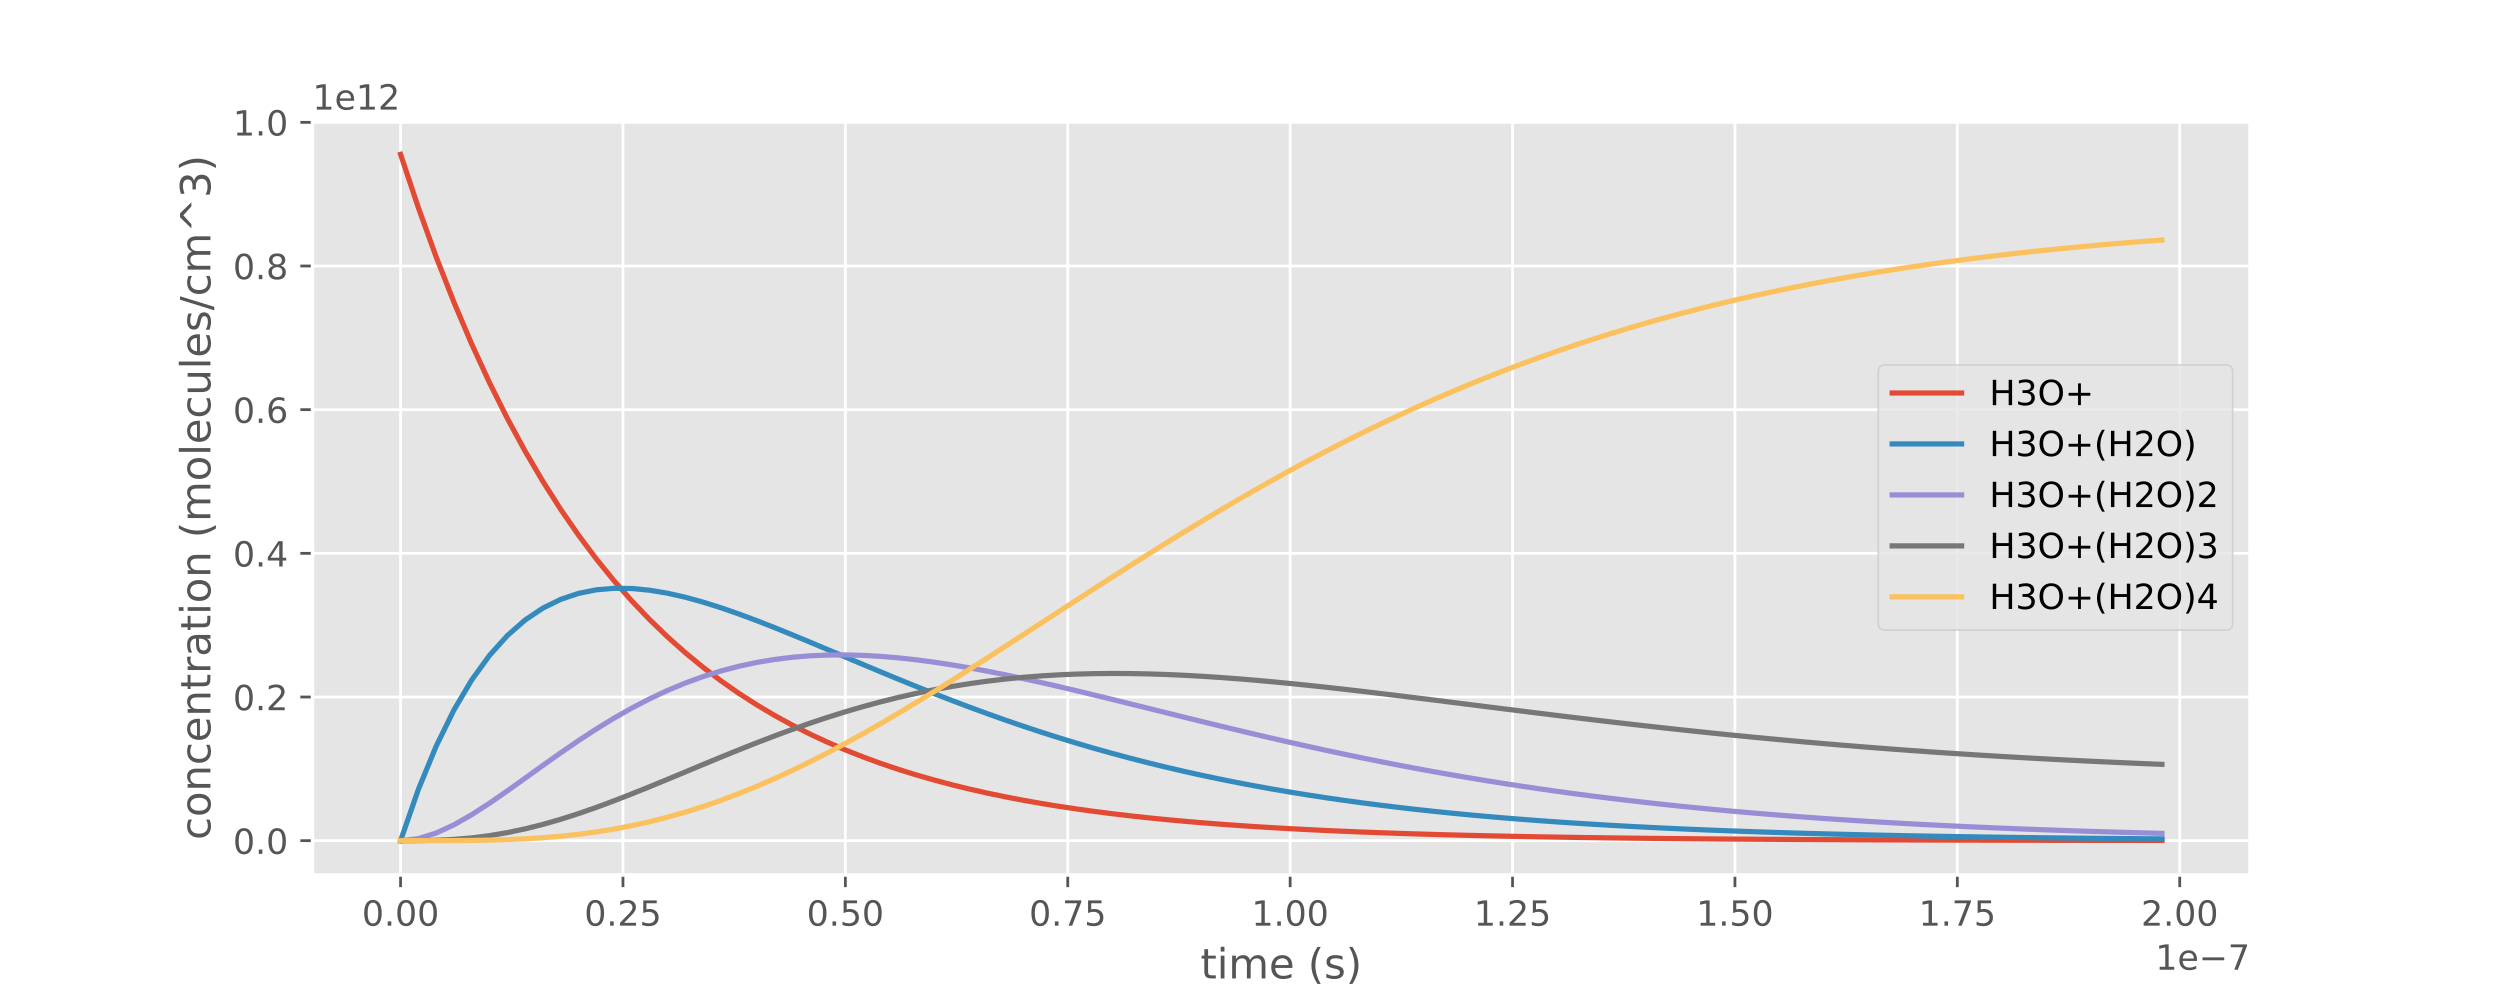<?xml version="1.0" encoding="utf-8" standalone="no"?>
<!DOCTYPE svg PUBLIC "-//W3C//DTD SVG 1.1//EN"
  "http://www.w3.org/Graphics/SVG/1.1/DTD/svg11.dtd">
<!-- Created with matplotlib (https://matplotlib.org/) -->
<svg height="288pt" version="1.1" viewBox="0 0 720 288" width="720pt" xmlns="http://www.w3.org/2000/svg" xmlns:xlink="http://www.w3.org/1999/xlink">
 <defs>
  <style type="text/css">*{stroke-linecap:butt;stroke-linejoin:round;}</style>
 </defs>
 <g id="figure_1">
  <g id="patch_1">
   <path d="M 0 288 
L 720 288 
L 720 0 
L 0 0 
z
" style="fill:#ffffff;"/>
  </g>
  <g id="axes_1">
   <g id="patch_2">
    <path d="M 90 252 
L 648 252 
L 648 34.56 
L 90 34.56 
z
" style="fill:#e5e5e5;"/>
   </g>
   <g id="matplotlib.axis_1">
    <g id="xtick_1">
     <g id="line2d_1">
      <path clip-path="url(#p906a00d465)" d="M 115.364 252 
L 115.364 34.56 
" style="fill:none;stroke:#ffffff;stroke-linecap:square;stroke-width:0.8;"/>
     </g>
     <g id="line2d_2">
      <defs>
       <path d="M 0 0 
L 0 3.5 
" id="m9f4aa400e0" style="stroke:#555555;stroke-width:0.8;"/>
      </defs>
      <g>
       <use style="fill:#555555;stroke:#555555;stroke-width:0.8;" x="115.364" xlink:href="#m9f4aa400e0" y="252"/>
      </g>
     </g>
     <g id="text_1">
      <!-- 0.00 -->
      <g style="fill:#555555;" transform="translate(104.231 266.598)scale(0.1 -0.1)">
       <defs>
        <path d="M 31.781 66.406 
Q 24.172 66.406 20.328 58.906 
Q 16.5 51.422 16.5 36.375 
Q 16.5 21.391 20.328 13.891 
Q 24.172 6.391 31.781 6.391 
Q 39.453 6.391 43.281 13.891 
Q 47.125 21.391 47.125 36.375 
Q 47.125 51.422 43.281 58.906 
Q 39.453 66.406 31.781 66.406 
z
M 31.781 74.219 
Q 44.047 74.219 50.516 64.516 
Q 56.984 54.828 56.984 36.375 
Q 56.984 17.969 50.516 8.266 
Q 44.047 -1.422 31.781 -1.422 
Q 19.531 -1.422 13.062 8.266 
Q 6.594 17.969 6.594 36.375 
Q 6.594 54.828 13.062 64.516 
Q 19.531 74.219 31.781 74.219 
z
" id="DejaVuSans-48"/>
        <path d="M 10.688 12.406 
L 21 12.406 
L 21 0 
L 10.688 0 
z
" id="DejaVuSans-46"/>
       </defs>
       <use xlink:href="#DejaVuSans-48"/>
       <use x="63.623" xlink:href="#DejaVuSans-46"/>
       <use x="95.41" xlink:href="#DejaVuSans-48"/>
       <use x="159.033" xlink:href="#DejaVuSans-48"/>
      </g>
     </g>
    </g>
    <g id="xtick_2">
     <g id="line2d_3">
      <path clip-path="url(#p906a00d465)" d="M 179.413 252 
L 179.413 34.56 
" style="fill:none;stroke:#ffffff;stroke-linecap:square;stroke-width:0.8;"/>
     </g>
     <g id="line2d_4">
      <g>
       <use style="fill:#555555;stroke:#555555;stroke-width:0.8;" x="179.413" xlink:href="#m9f4aa400e0" y="252"/>
      </g>
     </g>
     <g id="text_2">
      <!-- 0.25 -->
      <g style="fill:#555555;" transform="translate(168.28 266.598)scale(0.1 -0.1)">
       <defs>
        <path d="M 19.188 8.297 
L 53.609 8.297 
L 53.609 0 
L 7.328 0 
L 7.328 8.297 
Q 12.938 14.109 22.625 23.891 
Q 32.328 33.688 34.812 36.531 
Q 39.547 41.844 41.422 45.531 
Q 43.312 49.219 43.312 52.781 
Q 43.312 58.594 39.234 62.25 
Q 35.156 65.922 28.609 65.922 
Q 23.969 65.922 18.812 64.312 
Q 13.672 62.703 7.812 59.422 
L 7.812 69.391 
Q 13.766 71.781 18.938 73 
Q 24.125 74.219 28.422 74.219 
Q 39.75 74.219 46.484 68.547 
Q 53.219 62.891 53.219 53.422 
Q 53.219 48.922 51.531 44.891 
Q 49.859 40.875 45.406 35.406 
Q 44.188 33.984 37.641 27.219 
Q 31.109 20.453 19.188 8.297 
z
" id="DejaVuSans-50"/>
        <path d="M 10.797 72.906 
L 49.516 72.906 
L 49.516 64.594 
L 19.828 64.594 
L 19.828 46.734 
Q 21.969 47.469 24.109 47.828 
Q 26.266 48.188 28.422 48.188 
Q 40.625 48.188 47.75 41.5 
Q 54.891 34.812 54.891 23.391 
Q 54.891 11.625 47.562 5.094 
Q 40.234 -1.422 26.906 -1.422 
Q 22.312 -1.422 17.547 -0.641 
Q 12.797 0.141 7.719 1.703 
L 7.719 11.625 
Q 12.109 9.234 16.797 8.062 
Q 21.484 6.891 26.703 6.891 
Q 35.156 6.891 40.078 11.328 
Q 45.016 15.766 45.016 23.391 
Q 45.016 31 40.078 35.438 
Q 35.156 39.891 26.703 39.891 
Q 22.75 39.891 18.812 39.016 
Q 14.891 38.141 10.797 36.281 
z
" id="DejaVuSans-53"/>
       </defs>
       <use xlink:href="#DejaVuSans-48"/>
       <use x="63.623" xlink:href="#DejaVuSans-46"/>
       <use x="95.41" xlink:href="#DejaVuSans-50"/>
       <use x="159.033" xlink:href="#DejaVuSans-53"/>
      </g>
     </g>
    </g>
    <g id="xtick_3">
     <g id="line2d_5">
      <path clip-path="url(#p906a00d465)" d="M 243.463 252 
L 243.463 34.56 
" style="fill:none;stroke:#ffffff;stroke-linecap:square;stroke-width:0.8;"/>
     </g>
     <g id="line2d_6">
      <g>
       <use style="fill:#555555;stroke:#555555;stroke-width:0.8;" x="243.463" xlink:href="#m9f4aa400e0" y="252"/>
      </g>
     </g>
     <g id="text_3">
      <!-- 0.50 -->
      <g style="fill:#555555;" transform="translate(232.33 266.598)scale(0.1 -0.1)">
       <use xlink:href="#DejaVuSans-48"/>
       <use x="63.623" xlink:href="#DejaVuSans-46"/>
       <use x="95.41" xlink:href="#DejaVuSans-53"/>
       <use x="159.033" xlink:href="#DejaVuSans-48"/>
      </g>
     </g>
    </g>
    <g id="xtick_4">
     <g id="line2d_7">
      <path clip-path="url(#p906a00d465)" d="M 307.512 252 
L 307.512 34.56 
" style="fill:none;stroke:#ffffff;stroke-linecap:square;stroke-width:0.8;"/>
     </g>
     <g id="line2d_8">
      <g>
       <use style="fill:#555555;stroke:#555555;stroke-width:0.8;" x="307.512" xlink:href="#m9f4aa400e0" y="252"/>
      </g>
     </g>
     <g id="text_4">
      <!-- 0.75 -->
      <g style="fill:#555555;" transform="translate(296.38 266.598)scale(0.1 -0.1)">
       <defs>
        <path d="M 8.203 72.906 
L 55.078 72.906 
L 55.078 68.703 
L 28.609 0 
L 18.312 0 
L 43.219 64.594 
L 8.203 64.594 
z
" id="DejaVuSans-55"/>
       </defs>
       <use xlink:href="#DejaVuSans-48"/>
       <use x="63.623" xlink:href="#DejaVuSans-46"/>
       <use x="95.41" xlink:href="#DejaVuSans-55"/>
       <use x="159.033" xlink:href="#DejaVuSans-53"/>
      </g>
     </g>
    </g>
    <g id="xtick_5">
     <g id="line2d_9">
      <path clip-path="url(#p906a00d465)" d="M 371.562 252 
L 371.562 34.56 
" style="fill:none;stroke:#ffffff;stroke-linecap:square;stroke-width:0.8;"/>
     </g>
     <g id="line2d_10">
      <g>
       <use style="fill:#555555;stroke:#555555;stroke-width:0.8;" x="371.562" xlink:href="#m9f4aa400e0" y="252"/>
      </g>
     </g>
     <g id="text_5">
      <!-- 1.00 -->
      <g style="fill:#555555;" transform="translate(360.429 266.598)scale(0.1 -0.1)">
       <defs>
        <path d="M 12.406 8.297 
L 28.516 8.297 
L 28.516 63.922 
L 10.984 60.406 
L 10.984 69.391 
L 28.422 72.906 
L 38.281 72.906 
L 38.281 8.297 
L 54.391 8.297 
L 54.391 0 
L 12.406 0 
z
" id="DejaVuSans-49"/>
       </defs>
       <use xlink:href="#DejaVuSans-49"/>
       <use x="63.623" xlink:href="#DejaVuSans-46"/>
       <use x="95.41" xlink:href="#DejaVuSans-48"/>
       <use x="159.033" xlink:href="#DejaVuSans-48"/>
      </g>
     </g>
    </g>
    <g id="xtick_6">
     <g id="line2d_11">
      <path clip-path="url(#p906a00d465)" d="M 435.612 252 
L 435.612 34.56 
" style="fill:none;stroke:#ffffff;stroke-linecap:square;stroke-width:0.8;"/>
     </g>
     <g id="line2d_12">
      <g>
       <use style="fill:#555555;stroke:#555555;stroke-width:0.8;" x="435.612" xlink:href="#m9f4aa400e0" y="252"/>
      </g>
     </g>
     <g id="text_6">
      <!-- 1.25 -->
      <g style="fill:#555555;" transform="translate(424.479 266.598)scale(0.1 -0.1)">
       <use xlink:href="#DejaVuSans-49"/>
       <use x="63.623" xlink:href="#DejaVuSans-46"/>
       <use x="95.41" xlink:href="#DejaVuSans-50"/>
       <use x="159.033" xlink:href="#DejaVuSans-53"/>
      </g>
     </g>
    </g>
    <g id="xtick_7">
     <g id="line2d_13">
      <path clip-path="url(#p906a00d465)" d="M 499.661 252 
L 499.661 34.56 
" style="fill:none;stroke:#ffffff;stroke-linecap:square;stroke-width:0.8;"/>
     </g>
     <g id="line2d_14">
      <g>
       <use style="fill:#555555;stroke:#555555;stroke-width:0.8;" x="499.661" xlink:href="#m9f4aa400e0" y="252"/>
      </g>
     </g>
     <g id="text_7">
      <!-- 1.50 -->
      <g style="fill:#555555;" transform="translate(488.528 266.598)scale(0.1 -0.1)">
       <use xlink:href="#DejaVuSans-49"/>
       <use x="63.623" xlink:href="#DejaVuSans-46"/>
       <use x="95.41" xlink:href="#DejaVuSans-53"/>
       <use x="159.033" xlink:href="#DejaVuSans-48"/>
      </g>
     </g>
    </g>
    <g id="xtick_8">
     <g id="line2d_15">
      <path clip-path="url(#p906a00d465)" d="M 563.711 252 
L 563.711 34.56 
" style="fill:none;stroke:#ffffff;stroke-linecap:square;stroke-width:0.8;"/>
     </g>
     <g id="line2d_16">
      <g>
       <use style="fill:#555555;stroke:#555555;stroke-width:0.8;" x="563.711" xlink:href="#m9f4aa400e0" y="252"/>
      </g>
     </g>
     <g id="text_8">
      <!-- 1.75 -->
      <g style="fill:#555555;" transform="translate(552.578 266.598)scale(0.1 -0.1)">
       <use xlink:href="#DejaVuSans-49"/>
       <use x="63.623" xlink:href="#DejaVuSans-46"/>
       <use x="95.41" xlink:href="#DejaVuSans-55"/>
       <use x="159.033" xlink:href="#DejaVuSans-53"/>
      </g>
     </g>
    </g>
    <g id="xtick_9">
     <g id="line2d_17">
      <path clip-path="url(#p906a00d465)" d="M 627.76 252 
L 627.76 34.56 
" style="fill:none;stroke:#ffffff;stroke-linecap:square;stroke-width:0.8;"/>
     </g>
     <g id="line2d_18">
      <g>
       <use style="fill:#555555;stroke:#555555;stroke-width:0.8;" x="627.76" xlink:href="#m9f4aa400e0" y="252"/>
      </g>
     </g>
     <g id="text_9">
      <!-- 2.00 -->
      <g style="fill:#555555;" transform="translate(616.628 266.598)scale(0.1 -0.1)">
       <use xlink:href="#DejaVuSans-50"/>
       <use x="63.623" xlink:href="#DejaVuSans-46"/>
       <use x="95.41" xlink:href="#DejaVuSans-48"/>
       <use x="159.033" xlink:href="#DejaVuSans-48"/>
      </g>
     </g>
    </g>
    <g id="text_10">
     <!-- time (s) -->
     <g style="fill:#555555;" transform="translate(345.73 281.796)scale(0.12 -0.12)">
      <defs>
       <path d="M 18.312 70.219 
L 18.312 54.688 
L 36.812 54.688 
L 36.812 47.703 
L 18.312 47.703 
L 18.312 18.016 
Q 18.312 11.328 20.141 9.422 
Q 21.969 7.516 27.594 7.516 
L 36.812 7.516 
L 36.812 0 
L 27.594 0 
Q 17.188 0 13.234 3.875 
Q 9.281 7.766 9.281 18.016 
L 9.281 47.703 
L 2.688 47.703 
L 2.688 54.688 
L 9.281 54.688 
L 9.281 70.219 
z
" id="DejaVuSans-116"/>
       <path d="M 9.422 54.688 
L 18.406 54.688 
L 18.406 0 
L 9.422 0 
z
M 9.422 75.984 
L 18.406 75.984 
L 18.406 64.594 
L 9.422 64.594 
z
" id="DejaVuSans-105"/>
       <path d="M 52 44.188 
Q 55.375 50.25 60.062 53.125 
Q 64.75 56 71.094 56 
Q 79.641 56 84.281 50.016 
Q 88.922 44.047 88.922 33.016 
L 88.922 0 
L 79.891 0 
L 79.891 32.719 
Q 79.891 40.578 77.094 44.375 
Q 74.312 48.188 68.609 48.188 
Q 61.625 48.188 57.562 43.547 
Q 53.516 38.922 53.516 30.906 
L 53.516 0 
L 44.484 0 
L 44.484 32.719 
Q 44.484 40.625 41.703 44.406 
Q 38.922 48.188 33.109 48.188 
Q 26.219 48.188 22.156 43.531 
Q 18.109 38.875 18.109 30.906 
L 18.109 0 
L 9.078 0 
L 9.078 54.688 
L 18.109 54.688 
L 18.109 46.188 
Q 21.188 51.219 25.484 53.609 
Q 29.781 56 35.688 56 
Q 41.656 56 45.828 52.969 
Q 50 49.953 52 44.188 
z
" id="DejaVuSans-109"/>
       <path d="M 56.203 29.594 
L 56.203 25.203 
L 14.891 25.203 
Q 15.484 15.922 20.484 11.062 
Q 25.484 6.203 34.422 6.203 
Q 39.594 6.203 44.453 7.469 
Q 49.312 8.734 54.109 11.281 
L 54.109 2.781 
Q 49.266 0.734 44.188 -0.344 
Q 39.109 -1.422 33.891 -1.422 
Q 20.797 -1.422 13.156 6.188 
Q 5.516 13.812 5.516 26.812 
Q 5.516 40.234 12.766 48.109 
Q 20.016 56 32.328 56 
Q 43.359 56 49.781 48.891 
Q 56.203 41.797 56.203 29.594 
z
M 47.219 32.234 
Q 47.125 39.594 43.094 43.984 
Q 39.062 48.391 32.422 48.391 
Q 24.906 48.391 20.391 44.141 
Q 15.875 39.891 15.188 32.172 
z
" id="DejaVuSans-101"/>
       <path id="DejaVuSans-32"/>
       <path d="M 31 75.875 
Q 24.469 64.656 21.281 53.656 
Q 18.109 42.672 18.109 31.391 
Q 18.109 20.125 21.312 9.062 
Q 24.516 -2 31 -13.188 
L 23.188 -13.188 
Q 15.875 -1.703 12.234 9.375 
Q 8.594 20.453 8.594 31.391 
Q 8.594 42.281 12.203 53.312 
Q 15.828 64.359 23.188 75.875 
z
" id="DejaVuSans-40"/>
       <path d="M 44.281 53.078 
L 44.281 44.578 
Q 40.484 46.531 36.375 47.5 
Q 32.281 48.484 27.875 48.484 
Q 21.188 48.484 17.844 46.438 
Q 14.5 44.391 14.5 40.281 
Q 14.5 37.156 16.891 35.375 
Q 19.281 33.594 26.516 31.984 
L 29.594 31.297 
Q 39.156 29.25 43.188 25.516 
Q 47.219 21.781 47.219 15.094 
Q 47.219 7.469 41.188 3.016 
Q 35.156 -1.422 24.609 -1.422 
Q 20.219 -1.422 15.453 -0.562 
Q 10.688 0.297 5.422 2 
L 5.422 11.281 
Q 10.406 8.688 15.234 7.391 
Q 20.062 6.109 24.812 6.109 
Q 31.156 6.109 34.562 8.281 
Q 37.984 10.453 37.984 14.406 
Q 37.984 18.062 35.516 20.016 
Q 33.062 21.969 24.703 23.781 
L 21.578 24.516 
Q 13.234 26.266 9.516 29.906 
Q 5.812 33.547 5.812 39.891 
Q 5.812 47.609 11.281 51.797 
Q 16.75 56 26.812 56 
Q 31.781 56 36.172 55.266 
Q 40.578 54.547 44.281 53.078 
z
" id="DejaVuSans-115"/>
       <path d="M 8.016 75.875 
L 15.828 75.875 
Q 23.141 64.359 26.781 53.312 
Q 30.422 42.281 30.422 31.391 
Q 30.422 20.453 26.781 9.375 
Q 23.141 -1.703 15.828 -13.188 
L 8.016 -13.188 
Q 14.5 -2 17.703 9.062 
Q 20.906 20.125 20.906 31.391 
Q 20.906 42.672 17.703 53.656 
Q 14.5 64.656 8.016 75.875 
z
" id="DejaVuSans-41"/>
      </defs>
      <use xlink:href="#DejaVuSans-116"/>
      <use x="39.209" xlink:href="#DejaVuSans-105"/>
      <use x="66.992" xlink:href="#DejaVuSans-109"/>
      <use x="164.404" xlink:href="#DejaVuSans-101"/>
      <use x="225.928" xlink:href="#DejaVuSans-32"/>
      <use x="257.715" xlink:href="#DejaVuSans-40"/>
      <use x="296.729" xlink:href="#DejaVuSans-115"/>
      <use x="348.828" xlink:href="#DejaVuSans-41"/>
     </g>
    </g>
    <g id="text_11">
     <!-- 1e−7 -->
     <g style="fill:#555555;" transform="translate(620.742 279.277)scale(0.1 -0.1)">
      <defs>
       <path d="M 10.594 35.5 
L 73.188 35.5 
L 73.188 27.203 
L 10.594 27.203 
z
" id="DejaVuSans-8722"/>
      </defs>
      <use xlink:href="#DejaVuSans-49"/>
      <use x="63.623" xlink:href="#DejaVuSans-101"/>
      <use x="125.146" xlink:href="#DejaVuSans-8722"/>
      <use x="208.936" xlink:href="#DejaVuSans-55"/>
     </g>
    </g>
   </g>
   <g id="matplotlib.axis_2">
    <g id="ytick_1">
     <g id="line2d_19">
      <path clip-path="url(#p906a00d465)" d="M 90 242.116 
L 648 242.116 
" style="fill:none;stroke:#ffffff;stroke-linecap:square;stroke-width:0.8;"/>
     </g>
     <g id="line2d_20">
      <defs>
       <path d="M 0 0 
L -3.5 0 
" id="m49082277c3" style="stroke:#555555;stroke-width:0.8;"/>
      </defs>
      <g>
       <use style="fill:#555555;stroke:#555555;stroke-width:0.8;" x="90" xlink:href="#m49082277c3" y="242.116"/>
      </g>
     </g>
     <g id="text_12">
      <!-- 0.0 -->
      <g style="fill:#555555;" transform="translate(67.097 245.916)scale(0.1 -0.1)">
       <use xlink:href="#DejaVuSans-48"/>
       <use x="63.623" xlink:href="#DejaVuSans-46"/>
       <use x="95.41" xlink:href="#DejaVuSans-48"/>
      </g>
     </g>
    </g>
    <g id="ytick_2">
     <g id="line2d_21">
      <path clip-path="url(#p906a00d465)" d="M 90 200.739 
L 648 200.739 
" style="fill:none;stroke:#ffffff;stroke-linecap:square;stroke-width:0.8;"/>
     </g>
     <g id="line2d_22">
      <g>
       <use style="fill:#555555;stroke:#555555;stroke-width:0.8;" x="90" xlink:href="#m49082277c3" y="200.739"/>
      </g>
     </g>
     <g id="text_13">
      <!-- 0.2 -->
      <g style="fill:#555555;" transform="translate(67.097 204.538)scale(0.1 -0.1)">
       <use xlink:href="#DejaVuSans-48"/>
       <use x="63.623" xlink:href="#DejaVuSans-46"/>
       <use x="95.41" xlink:href="#DejaVuSans-50"/>
      </g>
     </g>
    </g>
    <g id="ytick_3">
     <g id="line2d_23">
      <path clip-path="url(#p906a00d465)" d="M 90 159.361 
L 648 159.361 
" style="fill:none;stroke:#ffffff;stroke-linecap:square;stroke-width:0.8;"/>
     </g>
     <g id="line2d_24">
      <g>
       <use style="fill:#555555;stroke:#555555;stroke-width:0.8;" x="90" xlink:href="#m49082277c3" y="159.361"/>
      </g>
     </g>
     <g id="text_14">
      <!-- 0.4 -->
      <g style="fill:#555555;" transform="translate(67.097 163.16)scale(0.1 -0.1)">
       <defs>
        <path d="M 37.797 64.312 
L 12.891 25.391 
L 37.797 25.391 
z
M 35.203 72.906 
L 47.609 72.906 
L 47.609 25.391 
L 58.016 25.391 
L 58.016 17.188 
L 47.609 17.188 
L 47.609 0 
L 37.797 0 
L 37.797 17.188 
L 4.891 17.188 
L 4.891 26.703 
z
" id="DejaVuSans-52"/>
       </defs>
       <use xlink:href="#DejaVuSans-48"/>
       <use x="63.623" xlink:href="#DejaVuSans-46"/>
       <use x="95.41" xlink:href="#DejaVuSans-52"/>
      </g>
     </g>
    </g>
    <g id="ytick_4">
     <g id="line2d_25">
      <path clip-path="url(#p906a00d465)" d="M 90 117.983 
L 648 117.983 
" style="fill:none;stroke:#ffffff;stroke-linecap:square;stroke-width:0.8;"/>
     </g>
     <g id="line2d_26">
      <g>
       <use style="fill:#555555;stroke:#555555;stroke-width:0.8;" x="90" xlink:href="#m49082277c3" y="117.983"/>
      </g>
     </g>
     <g id="text_15">
      <!-- 0.6 -->
      <g style="fill:#555555;" transform="translate(67.097 121.783)scale(0.1 -0.1)">
       <defs>
        <path d="M 33.016 40.375 
Q 26.375 40.375 22.484 35.828 
Q 18.609 31.297 18.609 23.391 
Q 18.609 15.531 22.484 10.953 
Q 26.375 6.391 33.016 6.391 
Q 39.656 6.391 43.531 10.953 
Q 47.406 15.531 47.406 23.391 
Q 47.406 31.297 43.531 35.828 
Q 39.656 40.375 33.016 40.375 
z
M 52.594 71.297 
L 52.594 62.312 
Q 48.875 64.062 45.094 64.984 
Q 41.312 65.922 37.594 65.922 
Q 27.828 65.922 22.672 59.328 
Q 17.531 52.734 16.797 39.406 
Q 19.672 43.656 24.016 45.922 
Q 28.375 48.188 33.594 48.188 
Q 44.578 48.188 50.953 41.516 
Q 57.328 34.859 57.328 23.391 
Q 57.328 12.156 50.688 5.359 
Q 44.047 -1.422 33.016 -1.422 
Q 20.359 -1.422 13.672 8.266 
Q 6.984 17.969 6.984 36.375 
Q 6.984 53.656 15.188 63.938 
Q 23.391 74.219 37.203 74.219 
Q 40.922 74.219 44.703 73.484 
Q 48.484 72.75 52.594 71.297 
z
" id="DejaVuSans-54"/>
       </defs>
       <use xlink:href="#DejaVuSans-48"/>
       <use x="63.623" xlink:href="#DejaVuSans-46"/>
       <use x="95.41" xlink:href="#DejaVuSans-54"/>
      </g>
     </g>
    </g>
    <g id="ytick_5">
     <g id="line2d_27">
      <path clip-path="url(#p906a00d465)" d="M 90 76.606 
L 648 76.606 
" style="fill:none;stroke:#ffffff;stroke-linecap:square;stroke-width:0.8;"/>
     </g>
     <g id="line2d_28">
      <g>
       <use style="fill:#555555;stroke:#555555;stroke-width:0.8;" x="90" xlink:href="#m49082277c3" y="76.606"/>
      </g>
     </g>
     <g id="text_16">
      <!-- 0.8 -->
      <g style="fill:#555555;" transform="translate(67.097 80.405)scale(0.1 -0.1)">
       <defs>
        <path d="M 31.781 34.625 
Q 24.75 34.625 20.719 30.859 
Q 16.703 27.094 16.703 20.516 
Q 16.703 13.922 20.719 10.156 
Q 24.75 6.391 31.781 6.391 
Q 38.812 6.391 42.859 10.172 
Q 46.922 13.969 46.922 20.516 
Q 46.922 27.094 42.891 30.859 
Q 38.875 34.625 31.781 34.625 
z
M 21.922 38.812 
Q 15.578 40.375 12.031 44.719 
Q 8.5 49.078 8.5 55.328 
Q 8.5 64.062 14.719 69.141 
Q 20.953 74.219 31.781 74.219 
Q 42.672 74.219 48.875 69.141 
Q 55.078 64.062 55.078 55.328 
Q 55.078 49.078 51.531 44.719 
Q 48 40.375 41.703 38.812 
Q 48.828 37.156 52.797 32.312 
Q 56.781 27.484 56.781 20.516 
Q 56.781 9.906 50.312 4.234 
Q 43.844 -1.422 31.781 -1.422 
Q 19.734 -1.422 13.25 4.234 
Q 6.781 9.906 6.781 20.516 
Q 6.781 27.484 10.781 32.312 
Q 14.797 37.156 21.922 38.812 
z
M 18.312 54.391 
Q 18.312 48.734 21.844 45.562 
Q 25.391 42.391 31.781 42.391 
Q 38.141 42.391 41.719 45.562 
Q 45.312 48.734 45.312 54.391 
Q 45.312 60.062 41.719 63.234 
Q 38.141 66.406 31.781 66.406 
Q 25.391 66.406 21.844 63.234 
Q 18.312 60.062 18.312 54.391 
z
" id="DejaVuSans-56"/>
       </defs>
       <use xlink:href="#DejaVuSans-48"/>
       <use x="63.623" xlink:href="#DejaVuSans-46"/>
       <use x="95.41" xlink:href="#DejaVuSans-56"/>
      </g>
     </g>
    </g>
    <g id="ytick_6">
     <g id="line2d_29">
      <path clip-path="url(#p906a00d465)" d="M 90 35.228 
L 648 35.228 
" style="fill:none;stroke:#ffffff;stroke-linecap:square;stroke-width:0.8;"/>
     </g>
     <g id="line2d_30">
      <g>
       <use style="fill:#555555;stroke:#555555;stroke-width:0.8;" x="90" xlink:href="#m49082277c3" y="35.228"/>
      </g>
     </g>
     <g id="text_17">
      <!-- 1.0 -->
      <g style="fill:#555555;" transform="translate(67.097 39.027)scale(0.1 -0.1)">
       <use xlink:href="#DejaVuSans-49"/>
       <use x="63.623" xlink:href="#DejaVuSans-46"/>
       <use x="95.41" xlink:href="#DejaVuSans-48"/>
      </g>
     </g>
    </g>
    <g id="text_18">
     <!-- concentration (molecules/cm^3) -->
     <g style="fill:#555555;" transform="translate(60.601 241.894)rotate(-90)scale(0.12 -0.12)">
      <defs>
       <path d="M 48.781 52.594 
L 48.781 44.188 
Q 44.969 46.297 41.141 47.344 
Q 37.312 48.391 33.406 48.391 
Q 24.656 48.391 19.812 42.844 
Q 14.984 37.312 14.984 27.297 
Q 14.984 17.281 19.812 11.734 
Q 24.656 6.203 33.406 6.203 
Q 37.312 6.203 41.141 7.25 
Q 44.969 8.297 48.781 10.406 
L 48.781 2.094 
Q 45.016 0.344 40.984 -0.531 
Q 36.969 -1.422 32.422 -1.422 
Q 20.062 -1.422 12.781 6.344 
Q 5.516 14.109 5.516 27.297 
Q 5.516 40.672 12.859 48.328 
Q 20.219 56 33.016 56 
Q 37.156 56 41.109 55.141 
Q 45.062 54.297 48.781 52.594 
z
" id="DejaVuSans-99"/>
       <path d="M 30.609 48.391 
Q 23.391 48.391 19.188 42.75 
Q 14.984 37.109 14.984 27.297 
Q 14.984 17.484 19.156 11.844 
Q 23.344 6.203 30.609 6.203 
Q 37.797 6.203 41.984 11.859 
Q 46.188 17.531 46.188 27.297 
Q 46.188 37.016 41.984 42.703 
Q 37.797 48.391 30.609 48.391 
z
M 30.609 56 
Q 42.328 56 49.016 48.375 
Q 55.719 40.766 55.719 27.297 
Q 55.719 13.875 49.016 6.219 
Q 42.328 -1.422 30.609 -1.422 
Q 18.844 -1.422 12.172 6.219 
Q 5.516 13.875 5.516 27.297 
Q 5.516 40.766 12.172 48.375 
Q 18.844 56 30.609 56 
z
" id="DejaVuSans-111"/>
       <path d="M 54.891 33.016 
L 54.891 0 
L 45.906 0 
L 45.906 32.719 
Q 45.906 40.484 42.875 44.328 
Q 39.844 48.188 33.797 48.188 
Q 26.516 48.188 22.312 43.547 
Q 18.109 38.922 18.109 30.906 
L 18.109 0 
L 9.078 0 
L 9.078 54.688 
L 18.109 54.688 
L 18.109 46.188 
Q 21.344 51.125 25.703 53.562 
Q 30.078 56 35.797 56 
Q 45.219 56 50.047 50.172 
Q 54.891 44.344 54.891 33.016 
z
" id="DejaVuSans-110"/>
       <path d="M 41.109 46.297 
Q 39.594 47.172 37.812 47.578 
Q 36.031 48 33.891 48 
Q 26.266 48 22.188 43.047 
Q 18.109 38.094 18.109 28.812 
L 18.109 0 
L 9.078 0 
L 9.078 54.688 
L 18.109 54.688 
L 18.109 46.188 
Q 20.953 51.172 25.484 53.578 
Q 30.031 56 36.531 56 
Q 37.453 56 38.578 55.875 
Q 39.703 55.766 41.062 55.516 
z
" id="DejaVuSans-114"/>
       <path d="M 34.281 27.484 
Q 23.391 27.484 19.188 25 
Q 14.984 22.516 14.984 16.5 
Q 14.984 11.719 18.141 8.906 
Q 21.297 6.109 26.703 6.109 
Q 34.188 6.109 38.703 11.406 
Q 43.219 16.703 43.219 25.484 
L 43.219 27.484 
z
M 52.203 31.203 
L 52.203 0 
L 43.219 0 
L 43.219 8.297 
Q 40.141 3.328 35.547 0.953 
Q 30.953 -1.422 24.312 -1.422 
Q 15.922 -1.422 10.953 3.297 
Q 6 8.016 6 15.922 
Q 6 25.141 12.172 29.828 
Q 18.359 34.516 30.609 34.516 
L 43.219 34.516 
L 43.219 35.406 
Q 43.219 41.609 39.141 45 
Q 35.062 48.391 27.688 48.391 
Q 23 48.391 18.547 47.266 
Q 14.109 46.141 10.016 43.891 
L 10.016 52.203 
Q 14.938 54.109 19.578 55.047 
Q 24.219 56 28.609 56 
Q 40.484 56 46.344 49.844 
Q 52.203 43.703 52.203 31.203 
z
" id="DejaVuSans-97"/>
       <path d="M 9.422 75.984 
L 18.406 75.984 
L 18.406 0 
L 9.422 0 
z
" id="DejaVuSans-108"/>
       <path d="M 8.5 21.578 
L 8.5 54.688 
L 17.484 54.688 
L 17.484 21.922 
Q 17.484 14.156 20.5 10.266 
Q 23.531 6.391 29.594 6.391 
Q 36.859 6.391 41.078 11.031 
Q 45.312 15.672 45.312 23.688 
L 45.312 54.688 
L 54.297 54.688 
L 54.297 0 
L 45.312 0 
L 45.312 8.406 
Q 42.047 3.422 37.719 1 
Q 33.406 -1.422 27.688 -1.422 
Q 18.266 -1.422 13.375 4.438 
Q 8.5 10.297 8.5 21.578 
z
M 31.109 56 
z
" id="DejaVuSans-117"/>
       <path d="M 25.391 72.906 
L 33.688 72.906 
L 8.297 -9.281 
L 0 -9.281 
z
" id="DejaVuSans-47"/>
       <path d="M 46.688 72.906 
L 73.188 45.703 
L 63.375 45.703 
L 41.891 64.984 
L 20.406 45.703 
L 10.594 45.703 
L 37.109 72.906 
z
" id="DejaVuSans-94"/>
       <path d="M 40.578 39.312 
Q 47.656 37.797 51.625 33 
Q 55.609 28.219 55.609 21.188 
Q 55.609 10.406 48.188 4.484 
Q 40.766 -1.422 27.094 -1.422 
Q 22.516 -1.422 17.656 -0.516 
Q 12.797 0.391 7.625 2.203 
L 7.625 11.719 
Q 11.719 9.328 16.594 8.109 
Q 21.484 6.891 26.812 6.891 
Q 36.078 6.891 40.938 10.547 
Q 45.797 14.203 45.797 21.188 
Q 45.797 27.641 41.281 31.266 
Q 36.766 34.906 28.719 34.906 
L 20.219 34.906 
L 20.219 43.016 
L 29.109 43.016 
Q 36.375 43.016 40.234 45.922 
Q 44.094 48.828 44.094 54.297 
Q 44.094 59.906 40.109 62.906 
Q 36.141 65.922 28.719 65.922 
Q 24.656 65.922 20.016 65.031 
Q 15.375 64.156 9.812 62.312 
L 9.812 71.094 
Q 15.438 72.656 20.344 73.438 
Q 25.25 74.219 29.594 74.219 
Q 40.828 74.219 47.359 69.109 
Q 53.906 64.016 53.906 55.328 
Q 53.906 49.266 50.438 45.094 
Q 46.969 40.922 40.578 39.312 
z
" id="DejaVuSans-51"/>
      </defs>
      <use xlink:href="#DejaVuSans-99"/>
      <use x="54.98" xlink:href="#DejaVuSans-111"/>
      <use x="116.162" xlink:href="#DejaVuSans-110"/>
      <use x="179.541" xlink:href="#DejaVuSans-99"/>
      <use x="234.521" xlink:href="#DejaVuSans-101"/>
      <use x="296.045" xlink:href="#DejaVuSans-110"/>
      <use x="359.424" xlink:href="#DejaVuSans-116"/>
      <use x="398.633" xlink:href="#DejaVuSans-114"/>
      <use x="439.746" xlink:href="#DejaVuSans-97"/>
      <use x="501.025" xlink:href="#DejaVuSans-116"/>
      <use x="540.234" xlink:href="#DejaVuSans-105"/>
      <use x="568.018" xlink:href="#DejaVuSans-111"/>
      <use x="629.199" xlink:href="#DejaVuSans-110"/>
      <use x="692.578" xlink:href="#DejaVuSans-32"/>
      <use x="724.365" xlink:href="#DejaVuSans-40"/>
      <use x="763.379" xlink:href="#DejaVuSans-109"/>
      <use x="860.791" xlink:href="#DejaVuSans-111"/>
      <use x="921.973" xlink:href="#DejaVuSans-108"/>
      <use x="949.756" xlink:href="#DejaVuSans-101"/>
      <use x="1011.279" xlink:href="#DejaVuSans-99"/>
      <use x="1066.26" xlink:href="#DejaVuSans-117"/>
      <use x="1129.639" xlink:href="#DejaVuSans-108"/>
      <use x="1157.422" xlink:href="#DejaVuSans-101"/>
      <use x="1218.945" xlink:href="#DejaVuSans-115"/>
      <use x="1271.045" xlink:href="#DejaVuSans-47"/>
      <use x="1304.736" xlink:href="#DejaVuSans-99"/>
      <use x="1359.717" xlink:href="#DejaVuSans-109"/>
      <use x="1457.129" xlink:href="#DejaVuSans-94"/>
      <use x="1540.918" xlink:href="#DejaVuSans-51"/>
      <use x="1604.541" xlink:href="#DejaVuSans-41"/>
     </g>
    </g>
    <g id="text_19">
     <!-- 1e12 -->
     <g style="fill:#555555;" transform="translate(90 31.56)scale(0.1 -0.1)">
      <use xlink:href="#DejaVuSans-49"/>
      <use x="63.623" xlink:href="#DejaVuSans-101"/>
      <use x="125.146" xlink:href="#DejaVuSans-49"/>
      <use x="188.77" xlink:href="#DejaVuSans-50"/>
     </g>
    </g>
   </g>
   <g id="line2d_31">
    <path clip-path="url(#p906a00d465)" d="M 115.364 44.444 
L 120.488 59.811 
L 125.612 73.983 
L 130.736 87.054 
L 135.86 99.108 
L 140.983 110.226 
L 146.107 120.479 
L 151.231 129.935 
L 156.355 138.655 
L 161.479 146.698 
L 166.603 154.116 
L 171.727 160.957 
L 176.851 167.266 
L 181.975 173.085 
L 187.099 178.451 
L 192.223 183.4 
L 197.347 187.965 
L 202.471 192.174 
L 207.595 196.056 
L 212.719 199.637 
L 217.843 202.939 
L 222.967 205.985 
L 228.091 208.793 
L 233.215 211.384 
L 238.339 213.773 
L 243.463 215.976 
L 248.587 218.008 
L 253.711 219.882 
L 258.835 221.61 
L 263.959 223.204 
L 269.083 224.674 
L 274.207 226.03 
L 279.331 227.281 
L 284.455 228.434 
L 289.579 229.498 
L 294.702 230.478 
L 299.826 231.383 
L 304.95 232.217 
L 310.074 232.987 
L 315.198 233.697 
L 320.322 234.351 
L 325.446 234.955 
L 330.57 235.511 
L 335.694 236.025 
L 340.818 236.498 
L 345.942 236.935 
L 351.066 237.338 
L 356.19 237.709 
L 361.314 238.052 
L 366.438 238.368 
L 371.562 238.659 
L 376.686 238.928 
L 381.81 239.176 
L 386.934 239.404 
L 392.058 239.615 
L 397.182 239.809 
L 402.306 239.989 
L 407.43 240.154 
L 412.554 240.307 
L 417.678 240.447 
L 422.802 240.577 
L 427.926 240.697 
L 433.05 240.807 
L 438.174 240.909 
L 443.298 241.003 
L 448.421 241.089 
L 453.545 241.169 
L 458.669 241.243 
L 463.793 241.311 
L 468.917 241.373 
L 474.041 241.431 
L 479.165 241.484 
L 484.289 241.533 
L 489.413 241.579 
L 494.537 241.621 
L 499.661 241.659 
L 504.785 241.695 
L 509.909 241.727 
L 515.033 241.758 
L 520.157 241.786 
L 525.281 241.811 
L 530.405 241.835 
L 535.529 241.857 
L 540.653 241.877 
L 545.777 241.896 
L 550.901 241.913 
L 556.025 241.929 
L 561.149 241.943 
L 566.273 241.957 
L 571.397 241.969 
L 576.521 241.981 
L 581.645 241.991 
L 586.769 242.001 
L 591.893 242.01 
L 597.017 242.018 
L 602.14 242.026 
L 607.264 242.033 
L 612.388 242.039 
L 617.512 242.045 
L 622.636 242.051 
" style="fill:none;stroke:#e24a33;stroke-linecap:square;stroke-width:1.5;"/>
   </g>
   <g id="line2d_32">
    <path clip-path="url(#p906a00d465)" d="M 115.364 242.116 
L 120.488 227.363 
L 125.612 214.903 
L 130.736 204.47 
L 135.86 195.823 
L 140.983 188.748 
L 146.107 183.053 
L 151.231 178.566 
L 156.355 175.134 
L 161.479 172.619 
L 166.603 170.9 
L 171.727 169.868 
L 176.851 169.428 
L 181.975 169.492 
L 187.099 169.985 
L 192.223 170.841 
L 197.347 171.999 
L 202.471 173.409 
L 207.595 175.022 
L 212.719 176.8 
L 217.843 178.707 
L 222.967 180.713 
L 228.091 182.789 
L 233.215 184.914 
L 238.339 187.067 
L 243.463 189.231 
L 248.587 191.391 
L 253.711 193.535 
L 258.835 195.652 
L 263.959 197.733 
L 269.083 199.772 
L 274.207 201.762 
L 279.331 203.698 
L 284.455 205.577 
L 289.579 207.397 
L 294.702 209.154 
L 299.826 210.847 
L 304.95 212.477 
L 310.074 214.042 
L 315.198 215.543 
L 320.322 216.98 
L 325.446 218.355 
L 330.57 219.667 
L 335.694 220.919 
L 340.818 222.112 
L 345.942 223.248 
L 351.066 224.328 
L 356.19 225.354 
L 361.314 226.328 
L 366.438 227.252 
L 371.562 228.128 
L 376.686 228.957 
L 381.81 229.742 
L 386.934 230.484 
L 392.058 231.186 
L 397.182 231.849 
L 402.306 232.475 
L 407.43 233.066 
L 412.554 233.623 
L 417.678 234.148 
L 422.802 234.643 
L 427.926 235.109 
L 433.05 235.548 
L 438.174 235.96 
L 443.298 236.349 
L 448.421 236.714 
L 453.545 237.057 
L 458.669 237.38 
L 463.793 237.683 
L 468.917 237.967 
L 474.041 238.234 
L 479.165 238.485 
L 484.289 238.72 
L 489.413 238.941 
L 494.537 239.147 
L 499.661 239.341 
L 504.785 239.523 
L 509.909 239.693 
L 515.033 239.852 
L 520.157 240.001 
L 525.281 240.141 
L 530.405 240.272 
L 535.529 240.394 
L 540.653 240.509 
L 545.777 240.616 
L 550.901 240.716 
L 556.025 240.81 
L 561.149 240.897 
L 566.273 240.979 
L 571.397 241.056 
L 576.521 241.127 
L 581.645 241.194 
L 586.769 241.256 
L 591.893 241.314 
L 597.017 241.369 
L 602.14 241.42 
L 607.264 241.467 
L 612.388 241.511 
L 617.512 241.552 
L 622.636 241.591 
" style="fill:none;stroke:#348abd;stroke-linecap:square;stroke-width:1.5;"/>
   </g>
   <g id="line2d_33">
    <path clip-path="url(#p906a00d465)" d="M 115.364 242.116 
L 120.488 241.519 
L 125.612 239.914 
L 130.736 237.546 
L 135.86 234.624 
L 140.983 231.319 
L 146.107 227.777 
L 151.231 224.116 
L 156.355 220.433 
L 161.479 216.807 
L 166.603 213.3 
L 171.727 209.959 
L 176.851 206.821 
L 181.975 203.914 
L 187.099 201.254 
L 192.223 198.855 
L 197.347 196.721 
L 202.471 194.853 
L 207.595 193.248 
L 212.719 191.9 
L 217.843 190.8 
L 222.967 189.938 
L 228.091 189.302 
L 233.215 188.879 
L 238.339 188.655 
L 243.463 188.616 
L 248.587 188.749 
L 253.711 189.038 
L 258.835 189.471 
L 263.959 190.033 
L 269.083 190.712 
L 274.207 191.494 
L 279.331 192.369 
L 284.455 193.323 
L 289.579 194.347 
L 294.702 195.431 
L 299.826 196.564 
L 304.95 197.738 
L 310.074 198.946 
L 315.198 200.178 
L 320.322 201.429 
L 325.446 202.692 
L 330.57 203.961 
L 335.694 205.231 
L 340.818 206.497 
L 345.942 207.755 
L 351.066 209.002 
L 356.19 210.234 
L 361.314 211.447 
L 366.438 212.64 
L 371.562 213.81 
L 376.686 214.955 
L 381.81 216.074 
L 386.934 217.166 
L 392.058 218.228 
L 397.182 219.262 
L 402.306 220.264 
L 407.43 221.237 
L 412.554 222.178 
L 417.678 223.088 
L 422.802 223.967 
L 427.926 224.815 
L 433.05 225.632 
L 438.174 226.418 
L 443.298 227.175 
L 448.421 227.902 
L 453.545 228.601 
L 458.669 229.27 
L 463.793 229.912 
L 468.917 230.527 
L 474.041 231.116 
L 479.165 231.679 
L 484.289 232.217 
L 489.413 232.731 
L 494.537 233.221 
L 499.661 233.689 
L 504.785 234.135 
L 509.909 234.561 
L 515.033 234.965 
L 520.157 235.351 
L 525.281 235.718 
L 530.405 236.066 
L 535.529 236.398 
L 540.653 236.713 
L 545.777 237.012 
L 550.901 237.296 
L 556.025 237.565 
L 561.149 237.82 
L 566.273 238.062 
L 571.397 238.292 
L 576.521 238.509 
L 581.645 238.715 
L 586.769 238.91 
L 591.893 239.094 
L 597.017 239.269 
L 602.14 239.434 
L 607.264 239.59 
L 612.388 239.737 
L 617.512 239.876 
L 622.636 240.008 
" style="fill:none;stroke:#988ed5;stroke-linecap:square;stroke-width:1.5;"/>
   </g>
   <g id="line2d_34">
    <path clip-path="url(#p906a00d465)" d="M 115.364 242.116 
L 120.488 242.1 
L 125.612 241.998 
L 130.736 241.746 
L 135.86 241.307 
L 140.983 240.659 
L 146.107 239.793 
L 151.231 238.711 
L 156.355 237.426 
L 161.479 235.954 
L 166.603 234.314 
L 171.727 232.531 
L 176.851 230.628 
L 181.975 228.632 
L 187.099 226.566 
L 192.223 224.455 
L 197.347 222.321 
L 202.471 220.186 
L 207.595 218.068 
L 212.719 215.987 
L 217.843 213.956 
L 222.967 211.991 
L 228.091 210.102 
L 233.215 208.301 
L 238.339 206.595 
L 243.463 204.99 
L 248.587 203.493 
L 253.711 202.106 
L 258.835 200.832 
L 263.959 199.672 
L 269.083 198.627 
L 274.207 197.695 
L 279.331 196.875 
L 284.455 196.164 
L 289.579 195.561 
L 294.702 195.06 
L 299.826 194.659 
L 304.95 194.352 
L 310.074 194.136 
L 315.198 194.006 
L 320.322 193.957 
L 325.446 193.984 
L 330.57 194.082 
L 335.694 194.246 
L 340.818 194.471 
L 345.942 194.753 
L 351.066 195.085 
L 356.19 195.465 
L 361.314 195.887 
L 366.438 196.347 
L 371.562 196.84 
L 376.686 197.364 
L 381.81 197.913 
L 386.934 198.485 
L 392.058 199.076 
L 397.182 199.683 
L 402.306 200.302 
L 407.43 200.932 
L 412.554 201.569 
L 417.678 202.21 
L 422.802 202.855 
L 427.926 203.5 
L 433.05 204.143 
L 438.174 204.783 
L 443.298 205.419 
L 448.421 206.049 
L 453.545 206.671 
L 458.669 207.285 
L 463.793 207.889 
L 468.917 208.482 
L 474.041 209.065 
L 479.165 209.635 
L 484.289 210.193 
L 489.413 210.738 
L 494.537 211.269 
L 499.661 211.787 
L 504.785 212.291 
L 509.909 212.78 
L 515.033 213.255 
L 520.157 213.716 
L 525.281 214.162 
L 530.405 214.594 
L 535.529 215.012 
L 540.653 215.415 
L 545.777 215.805 
L 550.901 216.181 
L 556.025 216.543 
L 561.149 216.891 
L 566.273 217.227 
L 571.397 217.55 
L 576.521 217.86 
L 581.645 218.157 
L 586.769 218.443 
L 591.893 218.717 
L 597.017 218.98 
L 602.14 219.232 
L 607.264 219.473 
L 612.388 219.703 
L 617.512 219.924 
L 622.636 220.135 
" style="fill:none;stroke:#777777;stroke-linecap:square;stroke-width:1.5;"/>
   </g>
   <g id="line2d_35">
    <path clip-path="url(#p906a00d465)" d="M 115.364 242.116 
L 120.488 242.116 
L 125.612 242.111 
L 130.736 242.093 
L 135.86 242.047 
L 140.983 241.958 
L 146.107 241.808 
L 151.231 241.581 
L 156.355 241.26 
L 161.479 240.831 
L 166.603 240.279 
L 171.727 239.594 
L 176.851 238.766 
L 181.975 237.787 
L 187.099 236.652 
L 192.223 235.358 
L 197.347 233.903 
L 202.471 232.288 
L 207.595 230.514 
L 212.719 228.585 
L 217.843 226.506 
L 222.967 224.283 
L 228.091 221.922 
L 233.215 219.431 
L 238.339 216.82 
L 243.463 214.096 
L 248.587 211.268 
L 253.711 208.348 
L 258.835 205.344 
L 263.959 202.266 
L 269.083 199.124 
L 274.207 195.928 
L 279.331 192.686 
L 284.455 189.41 
L 289.579 186.107 
L 294.702 182.786 
L 299.826 179.456 
L 304.95 176.124 
L 310.074 172.798 
L 315.198 169.485 
L 320.322 166.192 
L 325.446 162.924 
L 330.57 159.688 
L 335.694 156.488 
L 340.818 153.33 
L 345.942 150.218 
L 351.066 147.156 
L 356.19 144.147 
L 361.314 141.195 
L 366.438 138.303 
L 371.562 135.472 
L 376.686 132.705 
L 381.81 130.004 
L 386.934 127.369 
L 392.058 124.803 
L 397.182 122.306 
L 402.306 119.878 
L 407.43 117.521 
L 412.554 115.233 
L 417.678 113.016 
L 422.802 110.868 
L 427.926 108.789 
L 433.05 106.78 
L 438.174 104.838 
L 443.298 102.963 
L 448.421 101.155 
L 453.545 99.411 
L 458.669 97.731 
L 463.793 96.114 
L 468.917 94.559 
L 474.041 93.063 
L 479.165 91.626 
L 484.289 90.246 
L 489.413 88.921 
L 494.537 87.651 
L 499.661 86.433 
L 504.785 85.266 
L 509.909 84.148 
L 515.033 83.079 
L 520.157 82.055 
L 525.281 81.077 
L 530.405 80.142 
L 535.529 79.248 
L 540.653 78.395 
L 545.777 77.581 
L 550.901 76.804 
L 556.025 76.063 
L 561.149 75.357 
L 566.273 74.684 
L 571.397 74.043 
L 576.521 73.433 
L 581.645 72.852 
L 586.769 72.299 
L 591.893 71.773 
L 597.017 71.274 
L 602.14 70.799 
L 607.264 70.347 
L 612.388 69.918 
L 617.512 69.511 
L 622.636 69.125 
" style="fill:none;stroke:#fbc15e;stroke-linecap:square;stroke-width:1.5;"/>
   </g>
   <g id="patch_3">
    <path d="M 90 252 
L 90 34.56 
" style="fill:none;stroke:#ffffff;stroke-linecap:square;stroke-linejoin:miter;"/>
   </g>
   <g id="patch_4">
    <path d="M 648 252 
L 648 34.56 
" style="fill:none;stroke:#ffffff;stroke-linecap:square;stroke-linejoin:miter;"/>
   </g>
   <g id="patch_5">
    <path d="M 90 252 
L 648 252 
" style="fill:none;stroke:#ffffff;stroke-linecap:square;stroke-linejoin:miter;"/>
   </g>
   <g id="patch_6">
    <path d="M 90 34.56 
L 648 34.56 
" style="fill:none;stroke:#ffffff;stroke-linecap:square;stroke-linejoin:miter;"/>
   </g>
   <g id="legend_1">
    <g id="patch_7">
     <path d="M 542.945 181.475 
L 641 181.475 
Q 643 181.475 643 179.475 
L 643 107.085 
Q 643 105.085 641 105.085 
L 542.945 105.085 
Q 540.945 105.085 540.945 107.085 
L 540.945 179.475 
Q 540.945 181.475 542.945 181.475 
z
" style="fill:#e5e5e5;opacity:0.8;stroke:#cccccc;stroke-linejoin:miter;stroke-width:0.5;"/>
    </g>
    <g id="line2d_36">
     <path d="M 544.945 113.183 
L 564.945 113.183 
" style="fill:none;stroke:#e24a33;stroke-linecap:square;stroke-width:1.5;"/>
    </g>
    <g id="line2d_37"/>
    <g id="text_20">
     <!-- H3O+ -->
     <g transform="translate(572.945 116.683)scale(0.1 -0.1)">
      <defs>
       <path d="M 9.812 72.906 
L 19.672 72.906 
L 19.672 43.016 
L 55.516 43.016 
L 55.516 72.906 
L 65.375 72.906 
L 65.375 0 
L 55.516 0 
L 55.516 34.719 
L 19.672 34.719 
L 19.672 0 
L 9.812 0 
z
" id="DejaVuSans-72"/>
       <path d="M 39.406 66.219 
Q 28.656 66.219 22.328 58.203 
Q 16.016 50.203 16.016 36.375 
Q 16.016 22.609 22.328 14.594 
Q 28.656 6.594 39.406 6.594 
Q 50.141 6.594 56.422 14.594 
Q 62.703 22.609 62.703 36.375 
Q 62.703 50.203 56.422 58.203 
Q 50.141 66.219 39.406 66.219 
z
M 39.406 74.219 
Q 54.734 74.219 63.906 63.938 
Q 73.094 53.656 73.094 36.375 
Q 73.094 19.141 63.906 8.859 
Q 54.734 -1.422 39.406 -1.422 
Q 24.031 -1.422 14.812 8.828 
Q 5.609 19.094 5.609 36.375 
Q 5.609 53.656 14.812 63.938 
Q 24.031 74.219 39.406 74.219 
z
" id="DejaVuSans-79"/>
       <path d="M 46 62.703 
L 46 35.5 
L 73.188 35.5 
L 73.188 27.203 
L 46 27.203 
L 46 0 
L 37.797 0 
L 37.797 27.203 
L 10.594 27.203 
L 10.594 35.5 
L 37.797 35.5 
L 37.797 62.703 
z
" id="DejaVuSans-43"/>
      </defs>
      <use xlink:href="#DejaVuSans-72"/>
      <use x="75.195" xlink:href="#DejaVuSans-51"/>
      <use x="138.818" xlink:href="#DejaVuSans-79"/>
      <use x="217.529" xlink:href="#DejaVuSans-43"/>
     </g>
    </g>
    <g id="line2d_38">
     <path d="M 544.945 127.861 
L 564.945 127.861 
" style="fill:none;stroke:#348abd;stroke-linecap:square;stroke-width:1.5;"/>
    </g>
    <g id="line2d_39"/>
    <g id="text_21">
     <!-- H3O+(H2O) -->
     <g transform="translate(572.945 131.361)scale(0.1 -0.1)">
      <use xlink:href="#DejaVuSans-72"/>
      <use x="75.195" xlink:href="#DejaVuSans-51"/>
      <use x="138.818" xlink:href="#DejaVuSans-79"/>
      <use x="217.529" xlink:href="#DejaVuSans-43"/>
      <use x="301.318" xlink:href="#DejaVuSans-40"/>
      <use x="340.332" xlink:href="#DejaVuSans-72"/>
      <use x="415.527" xlink:href="#DejaVuSans-50"/>
      <use x="479.15" xlink:href="#DejaVuSans-79"/>
      <use x="557.861" xlink:href="#DejaVuSans-41"/>
     </g>
    </g>
    <g id="line2d_40">
     <path d="M 544.945 142.539 
L 564.945 142.539 
" style="fill:none;stroke:#988ed5;stroke-linecap:square;stroke-width:1.5;"/>
    </g>
    <g id="line2d_41"/>
    <g id="text_22">
     <!-- H3O+(H2O)2 -->
     <g transform="translate(572.945 146.039)scale(0.1 -0.1)">
      <use xlink:href="#DejaVuSans-72"/>
      <use x="75.195" xlink:href="#DejaVuSans-51"/>
      <use x="138.818" xlink:href="#DejaVuSans-79"/>
      <use x="217.529" xlink:href="#DejaVuSans-43"/>
      <use x="301.318" xlink:href="#DejaVuSans-40"/>
      <use x="340.332" xlink:href="#DejaVuSans-72"/>
      <use x="415.527" xlink:href="#DejaVuSans-50"/>
      <use x="479.15" xlink:href="#DejaVuSans-79"/>
      <use x="557.861" xlink:href="#DejaVuSans-41"/>
      <use x="596.875" xlink:href="#DejaVuSans-50"/>
     </g>
    </g>
    <g id="line2d_42">
     <path d="M 544.945 157.218 
L 564.945 157.218 
" style="fill:none;stroke:#777777;stroke-linecap:square;stroke-width:1.5;"/>
    </g>
    <g id="line2d_43"/>
    <g id="text_23">
     <!-- H3O+(H2O)3 -->
     <g transform="translate(572.945 160.718)scale(0.1 -0.1)">
      <use xlink:href="#DejaVuSans-72"/>
      <use x="75.195" xlink:href="#DejaVuSans-51"/>
      <use x="138.818" xlink:href="#DejaVuSans-79"/>
      <use x="217.529" xlink:href="#DejaVuSans-43"/>
      <use x="301.318" xlink:href="#DejaVuSans-40"/>
      <use x="340.332" xlink:href="#DejaVuSans-72"/>
      <use x="415.527" xlink:href="#DejaVuSans-50"/>
      <use x="479.15" xlink:href="#DejaVuSans-79"/>
      <use x="557.861" xlink:href="#DejaVuSans-41"/>
      <use x="596.875" xlink:href="#DejaVuSans-51"/>
     </g>
    </g>
    <g id="line2d_44">
     <path d="M 544.945 171.896 
L 564.945 171.896 
" style="fill:none;stroke:#fbc15e;stroke-linecap:square;stroke-width:1.5;"/>
    </g>
    <g id="line2d_45"/>
    <g id="text_24">
     <!-- H3O+(H2O)4 -->
     <g transform="translate(572.945 175.396)scale(0.1 -0.1)">
      <use xlink:href="#DejaVuSans-72"/>
      <use x="75.195" xlink:href="#DejaVuSans-51"/>
      <use x="138.818" xlink:href="#DejaVuSans-79"/>
      <use x="217.529" xlink:href="#DejaVuSans-43"/>
      <use x="301.318" xlink:href="#DejaVuSans-40"/>
      <use x="340.332" xlink:href="#DejaVuSans-72"/>
      <use x="415.527" xlink:href="#DejaVuSans-50"/>
      <use x="479.15" xlink:href="#DejaVuSans-79"/>
      <use x="557.861" xlink:href="#DejaVuSans-41"/>
      <use x="596.875" xlink:href="#DejaVuSans-52"/>
     </g>
    </g>
   </g>
  </g>
 </g>
 <defs>
  <clipPath id="p906a00d465">
   <rect height="217.44" width="558" x="90" y="34.56"/>
  </clipPath>
 </defs>
</svg>
